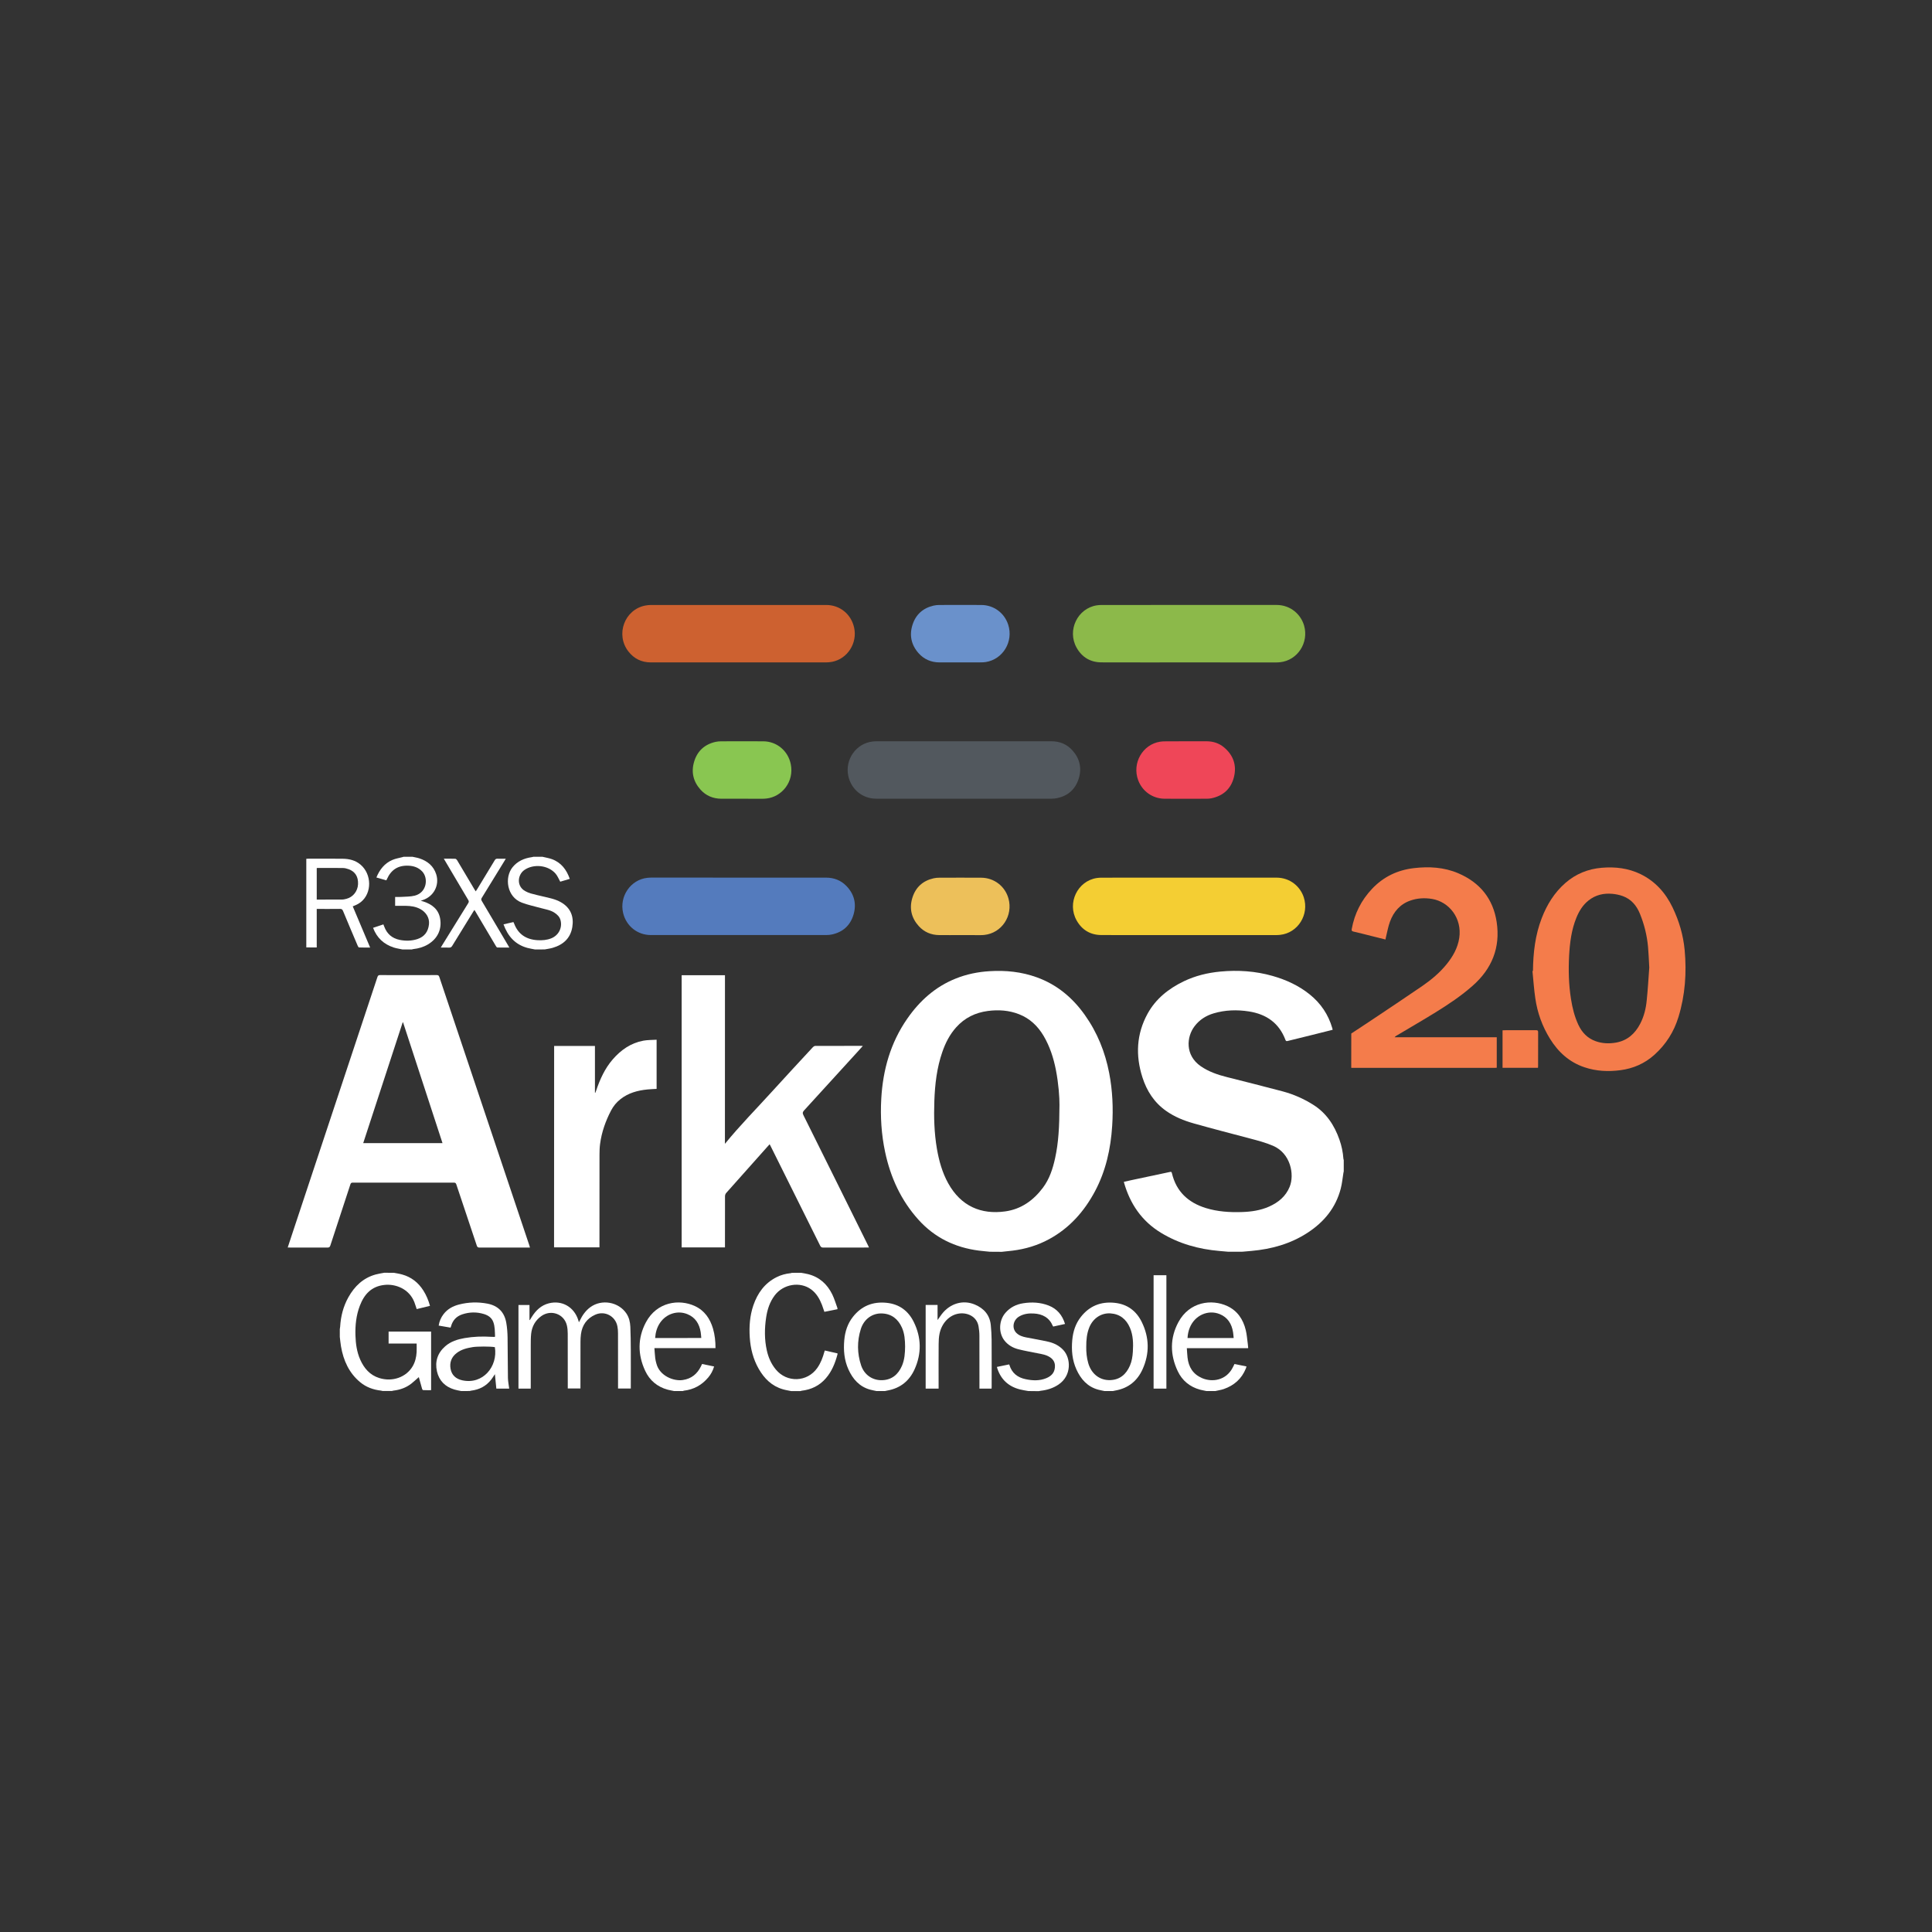 <?xml version="1.0" encoding="utf-8"?>
<!-- Generator: Adobe Illustrator 18.0.0, SVG Export Plug-In . SVG Version: 6.00 Build 0)  -->
<!DOCTYPE svg PUBLIC "-//W3C//DTD SVG 1.1 Tiny//EN" "http://www.w3.org/Graphics/SVG/1.1/DTD/svg11-tiny.dtd">
<svg version="1.1" baseProfile="tiny" xmlns="http://www.w3.org/2000/svg" xmlns:xlink="http://www.w3.org/1999/xlink" x="0px"
	 y="0px" viewBox="0 0 5000 5000" xml:space="preserve">
<rect x="0" y="0" width="5000" height="5000" fill="#333333" stroke="none"/>
<g id="Layer_1">
	<path fill="#FFFFFF" d="M1384.5,2457.2c-6.6-1.4-13.3-2.3-19.8-4.1c-31.6-8.7-50.6-30.3-61.6-60.9c8.7-2,17-3.9,25.6-5.9
		c0.6,1.2,1.2,2.3,1.7,3.5c10.5,28.2,31.6,41.7,60.9,43.4c12,0.7,24-0.3,35.3-4.8c19.2-7.7,29.2-27.4,24-47.1
		c-2.3-8.6-8.2-14.2-15.3-19c-10.5-7.1-22.8-8.7-34.6-12c-16.8-4.6-34-8.2-50.2-14.3c-39-14.6-45.3-65.2-24.1-91.5
		c12.8-15.9,30.2-23.4,50-26.2c1.4-0.2,2.8-0.7,4.3-1c7.7,0,15.3,0,23,0c8.2,2,16.6,3.3,24.5,6.1c24.1,8.8,38,27.2,46.4,51.1
		c-8.9,2.6-17.2,5.1-24.7,7.3c-4-7.2-6.9-14.7-11.8-20.5c-18.9-22.4-57-26.5-81-9.8c-17.8,12.4-21,42.2,2.4,54.8
		c4.4,2.3,9,4.5,13.7,5.8c10.7,3,21.6,5.5,32.4,8c15.6,3.7,31.5,6.6,45.8,14.7c26.3,14.9,34.1,38.4,29.7,64.7
		c-4.8,28.8-23.6,45.6-50.9,53.5c-6.6,1.9-13.6,2.8-20.4,4.1C1401.2,2457.2,1392.9,2457.2,1384.5,2457.2z"/>
	<path fill="#FFFFFF" d="M1041.6,2457.2c-7.6-1.7-15.4-2.7-22.8-5.1c-25.5-8.4-43.5-24.9-53.3-50.9c9-3,17.7-5.9,26.7-8.9
		c0.8,2.1,1.5,3.9,2.2,5.7c7,18.8,20.2,30.4,40,34.4c15.4,3.1,30.8,2.8,45.8-2.1c18.4-6,28-19.4,30-38.4
		c1.7-16.3-7.3-31.3-23.3-39.7c-11.3-5.9-23.6-7.7-36.2-7.9c-9.3-0.1-18.6,0-28.1,0c0-7.8,0-15,0-23c5.1,0,10.2,0.3,15.3-0.1
		c11.9-0.8,24.2-0.4,35.6-3.3c31.1-8,35.5-44.7,19.5-62.2c-9.6-10.4-22-14.7-35.7-15.3c-26.7-1.2-44.8,10.1-55.8,34.4
		c-0.5,1-1,2.1-1.6,3.5c-8.5-2.4-16.9-4.8-25.8-7.4c8.4-20.4,21.1-36.7,41.4-45.4c8.3-3.6,17.5-4.9,26.2-7.3
		c0.9-0.3,1.8-0.6,2.7-0.9c7.7,0,15.3,0,23,0c5.9,1.4,12,2.2,17.8,4.1c21.1,6.9,37,19.8,43.8,41.5c8.8,28.3-6.7,57.2-34.8,66.4
		c-1.4,0.5-2.8,0.9-5.3,1.8c3.1,0.9,5.2,1.5,7.3,2.1c22.3,7.3,39.1,20.5,43,44.9c4.5,28-7.3,51.5-31.8,66.1
		c-11.6,6.9-24.3,10.5-37.7,12c-1.4,0.2-2.9,0.6-4.3,1C1057.6,2457.2,1049.6,2457.2,1041.6,2457.2z"/>
	<path fill="#FFFFFF" d="M1148.6,2222.3c10.5,0,20.1-0.2,29.7,0.2c1.6,0.1,3.6,2,4.6,3.6c15,25.1,29.9,50.3,44.9,75.5
		c0.9,1.6,1.9,3.1,3.3,5.2c1.3-1.8,2.4-3.3,3.4-4.9c15.3-25.2,30.6-50.3,45.8-75.5c1.8-2.9,3.5-4.2,7-4.1c6.9,0.3,13.9,0.1,21.7,0.1
		c-5.6,9.2-10.8,17.6-16,26.1c-15.4,25.1-30.7,50.2-46.2,75.2c-1.9,3-1.6,5.1,0.1,8c22.9,38.5,45.6,77,68.4,115.5
		c0.8,1.4,1.6,2.8,2.9,5.1c-10.9,0-21.1,0.1-31.3-0.2c-1.2,0-2.6-2.3-3.5-3.7c-17.5-29.4-35-58.9-52.4-88.4
		c-0.9-1.5-1.9-3.1-3.2-5.2c-1.2,1.8-2.2,3.2-3.1,4.7c-18.2,29.4-36.4,58.9-54.4,88.4c-2.1,3.5-4.4,4.7-8.3,4.5
		c-6.8-0.3-13.6-0.1-21.2-0.1c1.4-2.4,2.4-4.2,3.5-6c22.5-36.4,44.9-72.7,67.5-109c1.8-3,1.9-5,0.1-8c-20-33.6-39.8-67.3-59.7-100.9
		C1151,2226.6,1150,2224.9,1148.6,2222.3z"/>
	<path fill="#FFFFFF" d="M792.7,2451.9c0-76.5,0-152.8,0-229.3c1.6-0.1,3-0.3,4.5-0.3c29.8,0,59.6-0.2,89.5,0.1
		c17,0.2,33,3.9,46.4,15.3c29.3,24.9,29.8,73.6,0.8,96.8c-3.1,2.5-6.6,4.5-10.1,6.4c-3.4,1.8-7,3.1-10.9,4.7
		c14.9,35.3,29.8,70.6,45,106.6c-10,0-19.3,0.2-28.7-0.2c-1.2,0-2.7-2.6-3.4-4.2c-12.8-30.1-25.6-60.2-38.1-90.4
		c-1.7-4.1-3.7-5.3-8-5.2c-19.8,0.3-39.6,0.1-60,0.1c0,33.3,0,66.3,0,99.7C810.5,2451.9,801.9,2451.9,792.7,2451.9z M819.7,2328.1
		c22.2,0,43.8,0.1,65.5-0.1c3.9,0,7.9-1,11.8-2c16.8-4.4,28.8-19.8,29.6-37.8c0.9-19.2-7.4-32.6-24.3-38.7c-4.8-1.7-10-3.1-15.1-3.1
		c-22.2-0.3-44.3-0.1-66.5-0.1c-0.3,0-0.5,0.3-1,0.6C819.7,2273.8,819.7,2300.7,819.7,2328.1z"/>
	<g>
		<path fill="#F47C4B" d="M3497.1,2674.7c17.6-11.6,35.4-23.1,52.9-34.9c43.6-29.2,87.3-58.1,130.5-87.8
			c23.5-16.2,45.5-34.5,63.5-56.8c16.1-19.9,28.6-41.9,32.5-67.6c7.7-51-25.9-93.8-70.5-101.2c-18.9-3.1-37.5-2.1-55.6,4.1
			c-27,9.3-43.8,29.1-53.3,55.1c-4.7,12.9-7,26.6-10.3,39.9c-0.4,1.8-0.7,3.6-1.2,5.9c-11.9-3-23.6-5.9-35.3-8.8
			c-16-4-31.9-8.2-47.9-11.8c-4.5-1-4.7-3.1-4.1-6.6c7.2-39.7,24.6-74.2,52.3-103.7c29.6-31.4,66-48.8,108.5-53.8
			c39.3-4.6,78-2.4,114.7,13.2c56,23.9,90.5,65.9,99.6,126.5c9.9,66-12.4,120.9-62.2,164.7c-29.7,26.2-62.5,48.2-96.1,68.9
			c-33.4,20.6-67.4,40.3-101.2,60.4c-1.7,1-3.3,2-4.7,4c88,0,176,0,264.4,0c0,26.5,0,52.4,0,78.9c-1.7,0.1-3.4,0.3-5.2,0.3
			c-122.1,0-244.3,0-366.4,0c-1.7,0-3.3-0.1-5-0.1C3497.1,2734.1,3497.1,2704.4,3497.1,2674.7z"/>
		<path fill="#F47C4B" d="M3967.3,2512.9c0.5-46.9,5.7-92.9,22.8-137c13.5-34.8,32.6-65.9,61-90.7c26.9-23.5,58.5-36.4,94.1-39.4
			c35-3,68.9,1,100.7,16.5c38.1,18.6,64.7,48.6,82.8,86.3c16.8,34.9,27.6,71.7,31.2,110.3c5.4,58.7,1.3,116.7-16.1,173.3
			c-11.7,38.2-32.4,70.9-62.3,97.7c-25.2,22.6-54.8,35.5-88.2,39.8c-31.4,4.1-62.5,2.6-92.7-7.6c-39.2-13.1-67.8-39.2-89.3-73.9
			c-19.9-32.1-32.5-67-37.9-104.3c-3.5-23.5-5-47.3-7.4-70.9C3966.4,2513,3966.9,2513,3967.3,2512.9z M4268.3,2503.9
			c-1.2-20.9-1.7-37.2-3.2-53.5c-2.7-29.6-9.8-58.3-21.1-85.9c-8.5-20.8-22.2-37.3-43.9-45.3c-8.8-3.2-18.3-5.2-27.6-6
			c-22.3-2-43,2.8-61,16.9c-15,11.8-24.6,27.4-31.7,44.7c-12.9,31.4-17,64.5-18.9,98c-2,37.6-1.1,75.2,4.8,112.5
			c3.6,22.9,9.1,45.3,18.9,66.4c9.3,20.2,23.7,35.3,45,42.9c17,6.1,34.6,6.7,52.2,3.7c29.6-5.1,49.5-22.9,63-48.8
			c9.9-19,14.9-39.6,16.9-60.6C4264.8,2559.1,4266.4,2529.2,4268.3,2503.9z"/>
		<path fill="#F47C4B" d="M3980.3,2763.5c-30.8,0-61.1,0-91.7,0c0-32.3,0-64.4,0-97c1.8-0.1,3.6-0.3,5.4-0.3c27,0,54,0.1,81-0.1
			c4.2,0,5.8,0.9,5.7,5.5c-0.2,29-0.1,58-0.1,87C3980.6,2760.1,3980.5,2761.5,3980.3,2763.5z"/>
	</g>
	<g>
		<path fill="#FFFFFF" d="M1019.5,3294c7.1,1.4,14.4,2.4,21.3,4.4c23.7,6.6,41.7,20.8,54.8,41.4c7.7,12.1,13.2,25.3,17.2,39.7
			c-11.6,2.8-23,5.6-34.4,8.4c-2.1-6.2-3.9-12.2-6.1-18.1c-13.5-34.4-48.8-47.7-77.7-44.4c-33.3,3.7-51.9,24.1-63.2,53.5
			c-9.6,24.9-12.3,50.9-11.5,77.4c0.7,21.6,3.6,42.8,12.5,62.7c10,22.3,24.9,39.7,49,47.3c34.1,10.8,70.1-2,86.7-30.6
			c6.5-11.2,9.3-23.4,10.1-36.2c0.4-7.3,0.1-14.6,0.1-22.4c-24.4,0-48.3,0-72.6,0c0-10.6,0-20.6,0-30.9c36.6,0,73.1,0,110,0
			c0,50.4,0,100.6,0,151.6c-7,0-13.9,0.1-20.8-0.2c-0.9,0-2.2-2.1-2.6-3.5c-2.7-9.4-5.3-18.9-7.9-28.3c-0.4-1.3-0.8-2.5,0-2.3
			c-6.5,5.7-12.8,11.6-19.5,17c-13.7,10.8-29.5,16.4-46.7,18.4c-1.3,0.1-2.5,0.6-3.8,1c-8,0-16,0-24,0c-1.4-0.3-2.9-0.8-4.3-1
			c-19.9-2.2-38.3-8.8-53.8-21.6c-29.1-24.1-43.5-56.3-49.8-92.7c-1.4-8.2-2.1-16.4-3.1-24.7c0-6.7,0-13.3,0-20
			c0.3-2.1,0.8-4.2,0.9-6.3c1.6-26.9,8-52.4,21.2-76.1c16-28.7,38.2-50.1,70.6-59.1c7.3-2,14.9-3.1,22.3-4.5
			C1002.8,3294,1011.2,3294,1019.5,3294z"/>
		<path fill="#FFFFFF" d="M2073.4,3294c6,1.1,12.1,2,18,3.5c29.2,7.4,49.5,25.9,62.5,52.4c5.4,11.1,8.9,23.2,13.2,34.9
			c0.3,0.9,0.2,1.9,0.4,3.4c-11.4,2.3-22.6,4.5-34,6.8c-2.1-6.1-4-12.1-6.2-17.9c-6.1-15.6-14.2-29.8-27.9-40
			c-28.7-21.3-72.1-14.1-94.4,15.3c-12.8,16.9-19.1,36.4-22.2,57c-4.3,28.5-4.6,57.1,1.7,85.4c4,18.1,11.2,34.7,23.1,49.2
			c28.8,35.2,81.7,33.3,107.7-4c8.8-12.6,14.1-26.7,18.1-41.3c0.3-1.1,0.7-2.2,1.2-3.6c11,2.5,21.7,4.9,32.8,7.4c0,1,0.2,1.8,0,2.5
			c-6,22.7-14.6,44.2-30.3,62.2c-16.5,19-37.6,29.1-62.4,32c-1.1,0.1-2.2,0.6-3.2,0.9c-8,0-16,0-24,0c-7.1-1.5-14.3-2.5-21.3-4.6
			c-28.7-8.3-48.2-27.7-62.7-53c-14.3-25.1-21.2-52.4-23.1-81.1c-1.9-28.3,0.1-56.2,9.3-83.2c10.9-31.8,29.5-57.6,60.3-73
			c11.4-5.7,23.5-8.9,36.2-10.2c1.1-0.1,2.2-0.6,3.3-0.9C2057.4,3294,2065.4,3294,2073.4,3294z"/>
		<path fill="#FFFFFF" d="M1193.5,3600c-6-1.3-12.1-2.2-17.9-4c-23.8-7.2-39.4-23-44.8-47.1c-5.6-25.3,1.6-47.4,21.5-64.8
			c14.3-12.5,31.6-17.9,49.8-21.1c23.1-4,46.3-4.8,69.7-3.3c2.5,0.2,5,0.2,7.5,0.2c0.5,0,0.9-0.3,1.9-0.6c-0.6-12.9,0-25.9-4.7-38.3
			c-4.3-11.2-13.5-17.1-24.4-20.4c-18.7-5.6-37.5-5.2-56,1c-14.9,5-24.5,15.4-28.8,30.7c-0.3,1.1-0.7,2.2-1.2,3.6
			c-10.2-1.8-20.3-3.5-30.8-5.3c1.7-11.2,5.9-20.9,12.6-29.6c10.2-13.3,24.1-20.8,39.9-24.9c24.3-6.3,49-7,73.7-2.3
			c27.5,5.3,43.9,22,48.7,49.3c2.2,12.7,3.2,25.8,3.4,38.7c0.6,34.6,0.3,69.3,0.9,104c0.2,9.2,2.1,18.4,3.3,27.9
			c-10.6,0-21.5,0-33.3,0c-1.2-12.2-2.4-24.5-3.7-37.4c-3.4,5-6.1,9.7-9.4,13.9c-13.2,17.1-30.9,26.2-52.2,28.8
			c-1.3,0.2-2.6,0.6-3.8,0.9C1208.1,3600,1200.8,3600,1193.5,3600z M1280.7,3486.4c-12.2-2.1-45.5-2-57.2-0.1
			c-14.9,2.4-29.4,5.9-41.6,15.3c-13.6,10.4-18.8,24.6-15.8,41c2.9,16.4,14,26,30,29.6C1249.7,3584.1,1288.9,3536.5,1280.7,3486.4z"
			/>
		<path fill="#FFFFFF" d="M1744.4,3600c-5.5-1.2-11-2.1-16.4-3.5c-26.8-7.3-46.7-24-58.2-48.7c-19.6-41.9-19.9-84.9,1.9-125.8
			c28.3-53,86.1-60.9,126.9-41.8c24.8,11.6,39,32.4,46.6,58.1c4.8,16.4,6.6,33.2,6.5,50.6c-52.4,0-104.7,0-158.1,0
			c0.7,9.2,1.2,17.9,2.2,26.5c0.5,4.6,1.8,9.1,3,13.6c8.1,31.7,44.4,46,68.1,42.5c22.6-3.3,37.5-15.8,47.2-35.5
			c0.9-1.9,1.8-3.9,2.8-6c10.4,2.1,20.6,4.2,31.2,6.4c-3.1,10.8-8.2,20.2-15.2,28.5c-16.6,19.7-37.6,31.3-63.3,34.2
			c-0.8,0.1-1.5,0.6-2.3,0.9C1759.7,3600,1752.1,3600,1744.4,3600z M1814.9,3462.7c-0.5-5.3-0.7-10.2-1.5-15.1
			c-3.5-21.4-13.7-38.2-34.5-46.6c-25.5-10.4-54.5-1.1-70.5,22.1c-8.2,11.9-11.9,25.3-12.9,39.7
			C1735.4,3462.7,1774.8,3462.7,1814.9,3462.7z"/>
		<path fill="#FFFFFF" d="M3122.2,3600c-5.5-1.2-11-2.1-16.4-3.5c-26.7-7.3-46.5-23.7-58-48.3c-19.9-42.2-20.3-85.5,2-126.7
			c28.4-52.6,85.8-60.3,126.3-41.5c26.5,12.3,41.2,34.6,47.9,62.2c2.9,11.7,3.6,23.9,5.3,35.9c0.4,2.9,0.6,5.9,0.9,8.9
			c0,0.7,0,1.3,0,2c-52.7,0-105.4,0-158.7,0c0.6,8.6,1,16.4,1.8,24.1c2.7,24.6,14,43.2,37.5,53.4c26.6,11.5,62.7,6,79.6-27.5
			c1.5-2.9,2.9-5.9,4.5-9c10.4,2.1,20.5,4.2,31.1,6.4c-0.6,2-1.1,3.7-1.8,5.4c-10.8,26.6-30.5,43.9-57.3,53.1
			c-7,2.4-14.4,3.4-21.6,5.1C3137.6,3600,3129.9,3600,3122.2,3600z M3192.7,3462.8c-0.5-5.4-0.8-10.4-1.6-15.3
			c-3.5-21.4-13.8-38.2-34.5-46.6c-30.4-12.3-64.5,3.3-77.4,34.9c-3.5,8.6-5.4,17.5-5.9,27
			C3113.2,3462.8,3152.5,3462.8,3192.7,3462.8z"/>
		<path fill="#FFFFFF" d="M2268.3,3600c-5.5-1.2-11-2.1-16.4-3.6c-27.7-7.7-44.7-27.1-56.1-52.2c-11-24.3-13.2-50-10.8-76.2
			c2-22,8.5-42.4,22.3-59.9c22.3-28.4,51.7-40.1,87.4-36.4c32.9,3.4,56.2,21,70.3,49.9c19.6,40,20.3,81.4,2,122
			c-13.4,29.8-36.6,48.9-69.5,54.9c-2.4,0.4-4.8,1-7.2,1.5C2283,3600,2275.7,3600,2268.3,3600z M2342.4,3484.9
			c-0.2-16.9-1.3-33.6-8.2-49c-9.9-22.1-26.6-35.7-51.4-36.7c-25.1-1.1-46.9,14.6-55,40.3c-9.9,31.3-9.6,63.1,0.8,94.2
			c8.2,24.6,29.7,39.2,54.9,38.2c25-1,41.2-15.1,50.8-37.3C2341.1,3518.7,2342.2,3501.7,2342.4,3484.9z"/>
		<path fill="#FFFFFF" d="M2858.3,3600c-5.5-1.2-11-2.1-16.4-3.6c-27.7-7.7-44.7-27.1-56.1-52.2c-11-24.3-13.2-50-10.8-76.2
			c2-22,8.5-42.4,22.3-59.9c22.3-28.4,51.7-40.1,87.4-36.4c32.9,3.4,56.2,21,70.3,49.9c19.6,40,20.3,81.4,2,122
			c-13.4,29.8-36.6,48.9-69.5,54.9c-2.4,0.4-4.8,1-7.2,1.5C2872.9,3600,2865.6,3600,2858.3,3600z M2811.2,3486
			c-0.2,13.2,1.1,27.5,5.1,41.5c7.9,28,29.8,45.3,57.2,44.2c25-1,41.1-15.2,50.7-37.4c5-11.4,6.8-23.6,7.6-35.9
			c1.3-21.2,1-42.4-7.6-62.3c-9.5-22.1-26.1-35.6-50.6-37.1c-23.8-1.4-44.8,12.8-54.3,35.7C2812.7,3450.8,2811.1,3467.6,2811.2,3486
			z"/>
		<path fill="#FFFFFF" d="M2661.3,3600c-7.1-1.3-14.4-2.3-21.4-4.1c-29.4-7.4-49.2-25.3-58.8-54.2c-0.4-1.2-0.6-2.5-1.1-4.1
			c10.8-2.2,21.1-4.4,31.5-6.5c0.3,0.5,0.7,0.9,0.8,1.3c6.4,21.2,21.3,32.7,42.3,37c17.8,3.7,35.7,4.5,53-2.6
			c15.7-6.4,22.9-16.9,22.6-32.3c-0.2-9.4-4.7-16.4-12.3-21.6c-10.2-7-22.2-8.6-33.9-10.9c-16.3-3.3-32.7-6.1-48.7-10.2
			c-14.1-3.6-26.6-10.8-35.7-22.4c-15.9-20.1-14.7-51.9,2.3-71.6c12.3-14.3,28-22.2,46.4-25c22.4-3.5,44.5-2.3,65.8,6
			c21.8,8.6,35.2,24.8,42.2,47.6c-10.3,2.2-20.4,4.5-30.5,6.7c-0.4-0.5-0.9-0.9-1-1.3c-9.2-21.9-26.8-31.3-49.5-32.5
			c-13.1-0.7-25.9,0.8-37.6,7.7c-16.2,9.5-19.6,30.7-7,42.9c7,6.7,15.9,9.5,25.1,11.3c19.1,3.7,38.3,6.9,57.2,11.2
			c14.8,3.4,28.1,10,38.8,21.4c19.6,20.9,22.5,66.2-12.6,89.6c-13.9,9.3-29.2,14-45.7,15.9c-1.8,0.2-3.6,0.7-5.3,1
			C2679.3,3600,2670.3,3600,2661.3,3600z"/>
		<path fill="#FFFFFF" d="M1373.5,3593.7c-10.8,0-21,0-31.7,0c0-72,0-144,0-216.4c9.3,0,18.7,0,28.5,0c0,13,0,25.9,0,38.8
			c0.3,0.1,0.6,0.2,0.9,0.3c1.7-2.7,3.3-5.4,5-8.1c10.6-16.9,24.1-30.2,44.1-35.3c33.9-8.6,65.1,9.1,76.1,42.9
			c0.6,1.7,1,3.5,1.8,6.1c1-1.8,1.7-3,2.3-4.2c6.6-13.7,15-25.9,27.5-35c29.4-21.3,73-13.6,93.2,16.6c6.9,10.3,9.5,22,10.1,34
			c0.9,19.8,1.1,39.6,1.2,59.4c0.2,31.7,0,63.3,0,95c0,1.8,0,3.6,0,5.7c-11,0-21.6,0-33,0c0-1.8,0-3.7,0-5.7
			c0-45.8,0-91.6-0.1-137.5c0-6-0.4-12-1.6-17.9c-5.1-26.3-32.5-40.9-57-30.1c-21.9,9.6-34.1,26.9-37.3,50.5
			c-0.9,6.7-1.2,13.6-1.2,20.4c-0.1,38-0.1,76-0.1,114c0,2,0,3.9,0,6.2c-11,0-21.6,0-32.8,0c0-1.9,0-3.8,0-5.8
			c0-45.3,0.1-90.6-0.1-136c0-7.3-0.6-14.7-2.3-21.8c-7.2-29.5-41.3-41.6-66.2-23.7c-15.6,11.2-24.2,26.9-26.2,45.8
			c-1,9.6-1,19.3-1,28.9c-0.1,35.7,0,71.3,0,107C1373.5,3589.9,1373.5,3591.7,1373.5,3593.7z"/>
		<path fill="#FFFFFF" d="M2395.6,3377.2c10.4,0,20.3,0,30.8,0c0,12.7,0,25.2,0,39.1c4.3-6,7.5-10.9,11.1-15.6
			c21.4-27.5,54.8-37.5,85.5-24.5c23.5,9.9,38.8,27.2,41.2,53.6c1.1,12.4,2,24.9,2.1,37.4c0.3,40.6,0.1,81.3,0.1,121.9
			c0,1.5-0.1,2.9-0.2,4.6c-10.3,0-20.4,0-31.4,0c0-2.1,0-4.2,0-6.3c0-43.6,0.1-87.3-0.1-130.9c0-8.1-0.9-16.3-2.3-24.3
			c-4.6-25.3-28.6-35.5-49.5-32.9c-26.6,3.3-46,25.8-51.4,52.3c-1.8,8.7-2.3,17.8-2.3,26.8c-0.3,36.3-0.1,72.6-0.1,109
			c0,2,0,3.9,0,6.3c-11.3,0-22.2,0-33.5,0C2395.6,3521.6,2395.6,3449.6,2395.6,3377.2z"/>
		<path fill="#FFFFFF" d="M2985.5,3300.2c11.2,0,21.9,0,33.1,0c0,97.8,0,195.5,0,293.5c-11,0-21.9,0-33.1,0
			C2985.5,3496,2985.5,3398.3,2985.5,3300.2z"/>
	</g>
	<g>
		<path fill="#FFFFFF" d="M2561.7,3239.5c-9.6-1-19.2-1.8-28.8-3c-61.3-7.9-113.9-33.4-155.6-79.5c-45.5-50.3-72.7-109.9-86.7-175.9
			c-9.6-45.4-12.5-91.3-9.9-137.5c4.2-74.8,23.9-144.7,67-206.9c32.3-46.6,72.9-83.2,126.2-104.4c28-11.2,57.2-17.1,87.3-18.9
			c41.7-2.6,82.4,1.6,121.8,15.8c52.2,18.8,92.7,52.7,124.5,97.5c32.3,45.4,52.6,95.9,63.1,150.5c8.7,45.2,10.7,90.9,7.7,136.7
			c-3.8,59.3-16.4,116.4-44.6,169.3c-28,52.4-66.1,95.3-118.9,123.9c-29.6,16-61.2,25.5-94.6,29.6c-9.2,1.1-18.5,2-27.7,3
			C2582.4,3239.5,2572.1,3239.5,2561.7,3239.5z M2741.9,2859.3c0.2-18.5-2.3-54.5-9.2-90.1c-6.1-31.1-15.7-61.1-32-88.6
			c-15.1-25.4-35.5-44.8-63.2-55.7c-26.2-10.3-53.3-12.1-81-8.5c-32.4,4.3-60,17.8-81.9,42.3c-16.7,18.6-27.8,40.4-35.9,63.9
			c-14.2,41-19.1,83.5-20.6,126.5c-1.5,41.6-0.4,83.2,6.7,124.4c5.4,30.9,13.7,60.9,29,88.6c33.1,59.7,85.3,81.7,147.8,73
			c41.3-5.8,72.9-28.5,97.5-61.3c17.1-22.8,25.6-49.4,31.6-76.9C2739.3,2957.5,2741.7,2917.3,2741.9,2859.3z"/>
		<path fill="#FFFFFF" d="M3178.7,3239.5c-7.6-0.7-15.2-1.3-22.8-2c-53.9-4.6-104.9-18.8-151.4-47.1c-49.7-30.2-80-74.9-95.7-130.3
			c-0.1-0.3,0-0.7,0-1.6c7.3-1.6,14.7-3.3,22.1-4.9c32.2-6.8,64.3-13.6,96.5-20.5c2.8-0.6,4.5-1,5.4,2.7
			c11.2,47.9,42.3,76.6,88.2,90.7c29.9,9.2,60.7,11.2,91.8,10.3c24.8-0.7,49.1-4.1,71.9-14.3c23.7-10.6,42.8-26.3,52.9-51
			c13-31.8,2.5-86.5-42.7-106.1c-19.2-8.3-39.2-13.5-59.2-18.8c-48.8-12.9-97.6-25.5-146.2-39.2c-25.5-7.2-50.1-17.1-71.9-32.6
			c-30.6-21.6-49.8-51.6-61-86.6c-18.1-56.5-15.6-112,13.3-164.7c21.2-38.7,54.5-65,93.7-83.9c30-14.4,61.8-22.1,94.8-25.2
			c45.7-4.3,90.8-1.3,135,11.3c35,10,67.7,24.9,96.2,47.9c28.6,23,48.2,52.1,58.4,87.4c0.4,1.2,0.6,2.5,0.9,4.1
			c-18,4.5-35.7,9-53.4,13.4c-21,5.2-41.9,10.2-62.9,15.5c-3.2,0.8-4.7,0.5-5.9-2.8c-16.5-43.7-49.4-66.6-94.5-73.6
			c-30.8-4.8-61.4-3.9-91.4,5c-19.8,5.9-36.6,16.6-49.2,33.2c-21.1,27.5-25,75.3,16,103.6c20.6,14.2,43.8,22.1,67.7,28.1
			c48.3,12.3,96.6,24.2,144.7,37.1c27.5,7.4,53.5,18.8,77.8,34c34.6,21.5,55.5,53.3,68.7,90.9c5.6,15.9,9,32.3,10.2,49.1
			c0.1,1.3,0.6,2.5,0.9,3.8c0,9.7,0,19.3,0,29c-0.3,1.4-0.7,2.9-0.9,4.3c-2.2,13.4-3.4,27.1-6.8,40.2c-12.9,49.9-43.4,86.8-86,114.5
			c-44.2,28.8-93.4,42.4-145.5,47c-7.6,0.7-15.2,1.3-22.8,2C3203.3,3239.5,3191,3239.5,3178.7,3239.5z"/>
		<path fill="#FFFFFF" d="M744.6,3228.5c4.3-13.1,8.4-25.5,12.5-37.9c73.3-220.7,146.5-441.4,219.7-662.1c1.3-3.8,2.8-5,6.9-5
			c48.8,0.2,97.6,0.2,146.5,0c3.8,0,5.5,1.1,6.7,4.7c77.6,231.5,155.3,463,232.9,694.5c0.6,1.7,1,3.5,1.7,5.9c-2,0-3.6,0-5.2,0
			c-41.8,0-83.6-0.1-125.5,0.1c-4.2,0-5.6-1.5-6.9-5.1c-17.6-52.8-35.3-105.5-52.9-158.2c-1.2-3.6-2.7-4.8-6.6-4.8
			c-87.1,0.1-174.3,0.1-261.4,0c-3.6,0-5.1,1.1-6.2,4.5c-17.2,52.7-34.6,105.3-51.8,158c-1.3,4-2.9,5.7-7.5,5.6
			c-32.3-0.2-64.7-0.1-97-0.1C748.8,3228.5,747,3228.5,744.6,3228.5z M940,2958.4c68.6,0,136.6,0,205.2,0
			c-34.1-104.5-68.1-208.5-102.1-312.6c-0.3,0.1-0.7,0.1-1,0.2C1008.1,2750.1,974.1,2854.2,940,2958.4z"/>
		<path fill="#FFFFFF" d="M1876.1,2960.2c38.8-47.6,80.8-90,120.8-134.1c35.4-39,71.2-77.5,107-116.2c1.5-1.6,4.1-3.1,6.2-3.1
			c39.8-0.2,79.6-0.1,119.5-0.1c0.8,0,1.6,0.1,3.4,0.2c-5.3,5.9-10,11.2-14.8,16.4c-45.6,50.1-91.3,100.3-137.1,150.3
			c-3.8,4.1-4.6,7-1.9,12.4c56,112.4,111.7,225,167.5,337.6c0.7,1.4,1.3,2.9,2.2,5c-2.3,0-4.1,0-5.9,0c-37.5,0-75-0.1-112.5,0.1
			c-4,0-6.1-1.2-7.9-4.8c-42.6-85.7-85.2-171.4-127.9-257.1c-0.8-1.6-1.7-3.2-2.9-5.5c-2.7,2.9-5.1,5.5-7.4,8.2
			c-35.1,39.3-70.1,78.5-105,117.9c-1.9,2.1-3.1,5.5-3.1,8.3c-0.2,42.2-0.1,84.3-0.1,126.5c0,2,0,3.9,0,6.1c-37.6,0-74.7,0-112.1,0
			c0-234.7,0-469.4,0-704.4c37.1,0,74.2,0,112.1,0C1876.1,2669,1876.1,2814.1,1876.1,2960.2z"/>
		<path fill="#FFFFFF" d="M1434.1,2706.9c35.4,0,70.4,0,105.6,0c0,40.5,0,80.8,0,121c0.3,0.1,0.6,0.2,1,0.2c0.7-1.7,1.4-3.4,2-5.2
			c9.9-29.5,22.6-57.7,43.2-81.4c21.1-24.3,46.7-42.2,78.9-48.2c11.1-2.1,22.7-1.7,34.5-2.5c0,43.1,0,85,0,127.2
			c-7.8,0.5-15.8,0.7-23.6,1.5c-25.5,2.5-49.7,9-70.3,25.4c-10.2,8.1-18.2,18-24.2,29.5c-14.1,27.2-24.2,55.7-28.2,86.2
			c-1.2,9-1.5,18.3-1.5,27.4c-0.1,77.8-0.1,155.6-0.1,233.4c0,2.1,0,4.3,0,6.7c-39.3,0-78.2,0-117.5,0
			C1434.1,3054.5,1434.1,2880.9,1434.1,2706.9z"/>
	</g>
</g>
<g id="Colored_Buttons">
	<path fill="#52585E" d="M2494.8,1918.4c75.4,0,150.9,0,226.3,0c21.7,0,40.5,7.7,55,24.3c18.6,21.2,24.1,46.1,15.4,73.1
		c-8.8,27.2-27.8,43.8-55.3,49.7c-4.8,1-9.8,1.5-14.7,1.5c-151.3,0.1-302.6,0.1-454,0c-35.4,0-64.5-23.9-72.1-58.7
		c-9.3-42.7,20.5-84.8,63.2-89.3c3.7-0.4,7.4-0.6,11.2-0.6C2344.8,1918.4,2419.8,1918.4,2494.8,1918.4z"/>
	<path fill="#CD6130" d="M1911.6,1714.3c-75.7,0-151.5,0.1-227.2,0c-23.9,0-43.6-9.5-58.4-28.7c-33.5-43.6-9.7-107.9,43.7-118.4
		c4.8-0.9,9.8-1.5,14.7-1.5c151.3-0.1,302.6-0.1,454,0c35.4,0,64.5,23.9,72.1,58.7c8.8,40.2-17.3,80.7-57,88.4
		c-5.4,1-11,1.5-16.5,1.5C2061.9,1714.3,1986.8,1714.3,1911.6,1714.3z"/>
	<path fill="#547BBD" d="M1911.6,2271.3c75.3,0,150.6,0,225.9,0c20.5,0,38.6,6.7,53,21.6c20.3,21,26.7,46.4,18.3,74.5
		c-8.4,27.9-27.6,44.9-55.7,51c-4.8,1-9.8,1.5-14.7,1.5c-151.3,0.1-302.6,0.1-454,0c-34.6,0-63.6-23.1-71.7-56.9
		c-10.4-43.2,19.5-86.7,62.8-91.2c3.9-0.4,7.7-0.6,11.6-0.6C1761.9,2271.3,1836.7,2271.3,1911.6,2271.3z"/>
	<path fill="#8CB94A" d="M3076.9,1714.3c-75.4,0-150.9,0.2-226.3-0.1c-28.4-0.1-50.4-13-64.5-38.2c-24.9-44.8,2.5-101.7,52.5-109.4
		c4.1-0.6,8.3-0.9,12.5-0.9c150.7,0,301.5,0,452.2-0.1c37.2,0,63.5,24.9,71.7,53.5c12.7,44.2-17,89.8-61.9,94.7
		c-3.6,0.4-7.1,0.6-10.7,0.6C3227.2,1714.3,3152.1,1714.3,3076.9,1714.3z"/>
	<path fill="#F4CE33" d="M3077.4,2420c-75.6,0-151.2,0.2-226.8-0.1c-28.2-0.1-50.2-12.8-64.3-37.8c-25.3-44.8,2-102.1,52.2-109.8
		c4.1-0.6,8.3-0.9,12.5-0.9c150.7,0,301.5,0,452.2-0.1c35.7,0,61.8,23,70.9,50.8c14.7,44.8-15.1,92.4-61.1,97.3
		c-3.6,0.4-7.1,0.6-10.7,0.6C3227.4,2420,3152.4,2420,3077.4,2420z"/>
	<path fill="#6A91CB" d="M2485.1,1714.3c-18.1,0-36.1,0.1-54.2,0c-21-0.2-39.2-7.8-53.5-23.7c-18.9-21.2-24.5-46.2-15.9-73.4
		c8.6-27.1,27.4-43.6,54.7-49.9c4.8-1.1,9.8-1.6,14.7-1.6c36.3-0.1,72.6-0.2,108.9,0c32.1,0.2,59.5,20.5,69.4,50.9
		c14.1,43.5-13.4,89.6-57.8,96.7c-4.1,0.7-8.3,0.9-12.5,0.9C2521,1714.3,2503,1714.3,2485.1,1714.3z"/>
	<path fill="#EDC05A" d="M2485.3,2420c-18.2,0-36.4,0.2-54.7,0c-20.7-0.2-38.7-7.7-52.8-23.2c-19.1-21.1-25-46-16.6-73.3
		c8.5-27.5,27.4-44.3,55.1-50.5c4.8-1.1,9.8-1.5,14.7-1.5c36.1-0.1,72.3-0.2,108.4,0c33.3,0.2,61.6,21.9,70.5,53.8
		c12.4,44.6-17.2,89.4-62.4,94.3c-3.3,0.4-6.6,0.5-9.8,0.5C2520.3,2420,2502.8,2420,2485.3,2420z"/>
	<path fill="#89C651" d="M1920.6,2067.1c-18.1,0-36.1,0.1-54.2,0c-20.9-0.2-39-7.6-53.2-23.2c-19.1-21.1-25-46-16.6-73.3
		c8.4-27.5,27.4-44.3,55.1-50.6c4.6-1,9.5-1.5,14.2-1.5c36.4-0.1,72.9-0.2,109.3,0c34.8,0.1,64.2,24.3,71.3,59.1
		c9.2,45.3-22.7,84.7-63.2,89c-3.7,0.4-7.4,0.6-11.2,0.6C1955,2067.2,1937.8,2067.1,1920.6,2067.1z"/>
	<path fill="#EF4658" d="M3068.6,1918.4c18.1,0,36.1-0.1,54.2,0c16.7,0.1,32,4.9,44.9,15.7c24.2,20.3,33.5,46.6,25.6,77.5
		c-7.8,30.6-28.5,48.4-58.8,54.5c-3.8,0.8-7.7,0.9-11.6,1c-36.3,0.1-72.6,0.2-108.9,0c-30.9-0.2-57.6-19-68.4-47.9
		c-16.4-43.9,11.2-92.6,56.7-99.7c4.3-0.7,8.6-0.9,12.9-0.9C3033.1,1918.4,3050.9,1918.4,3068.6,1918.4z"/>
</g>
</svg>
